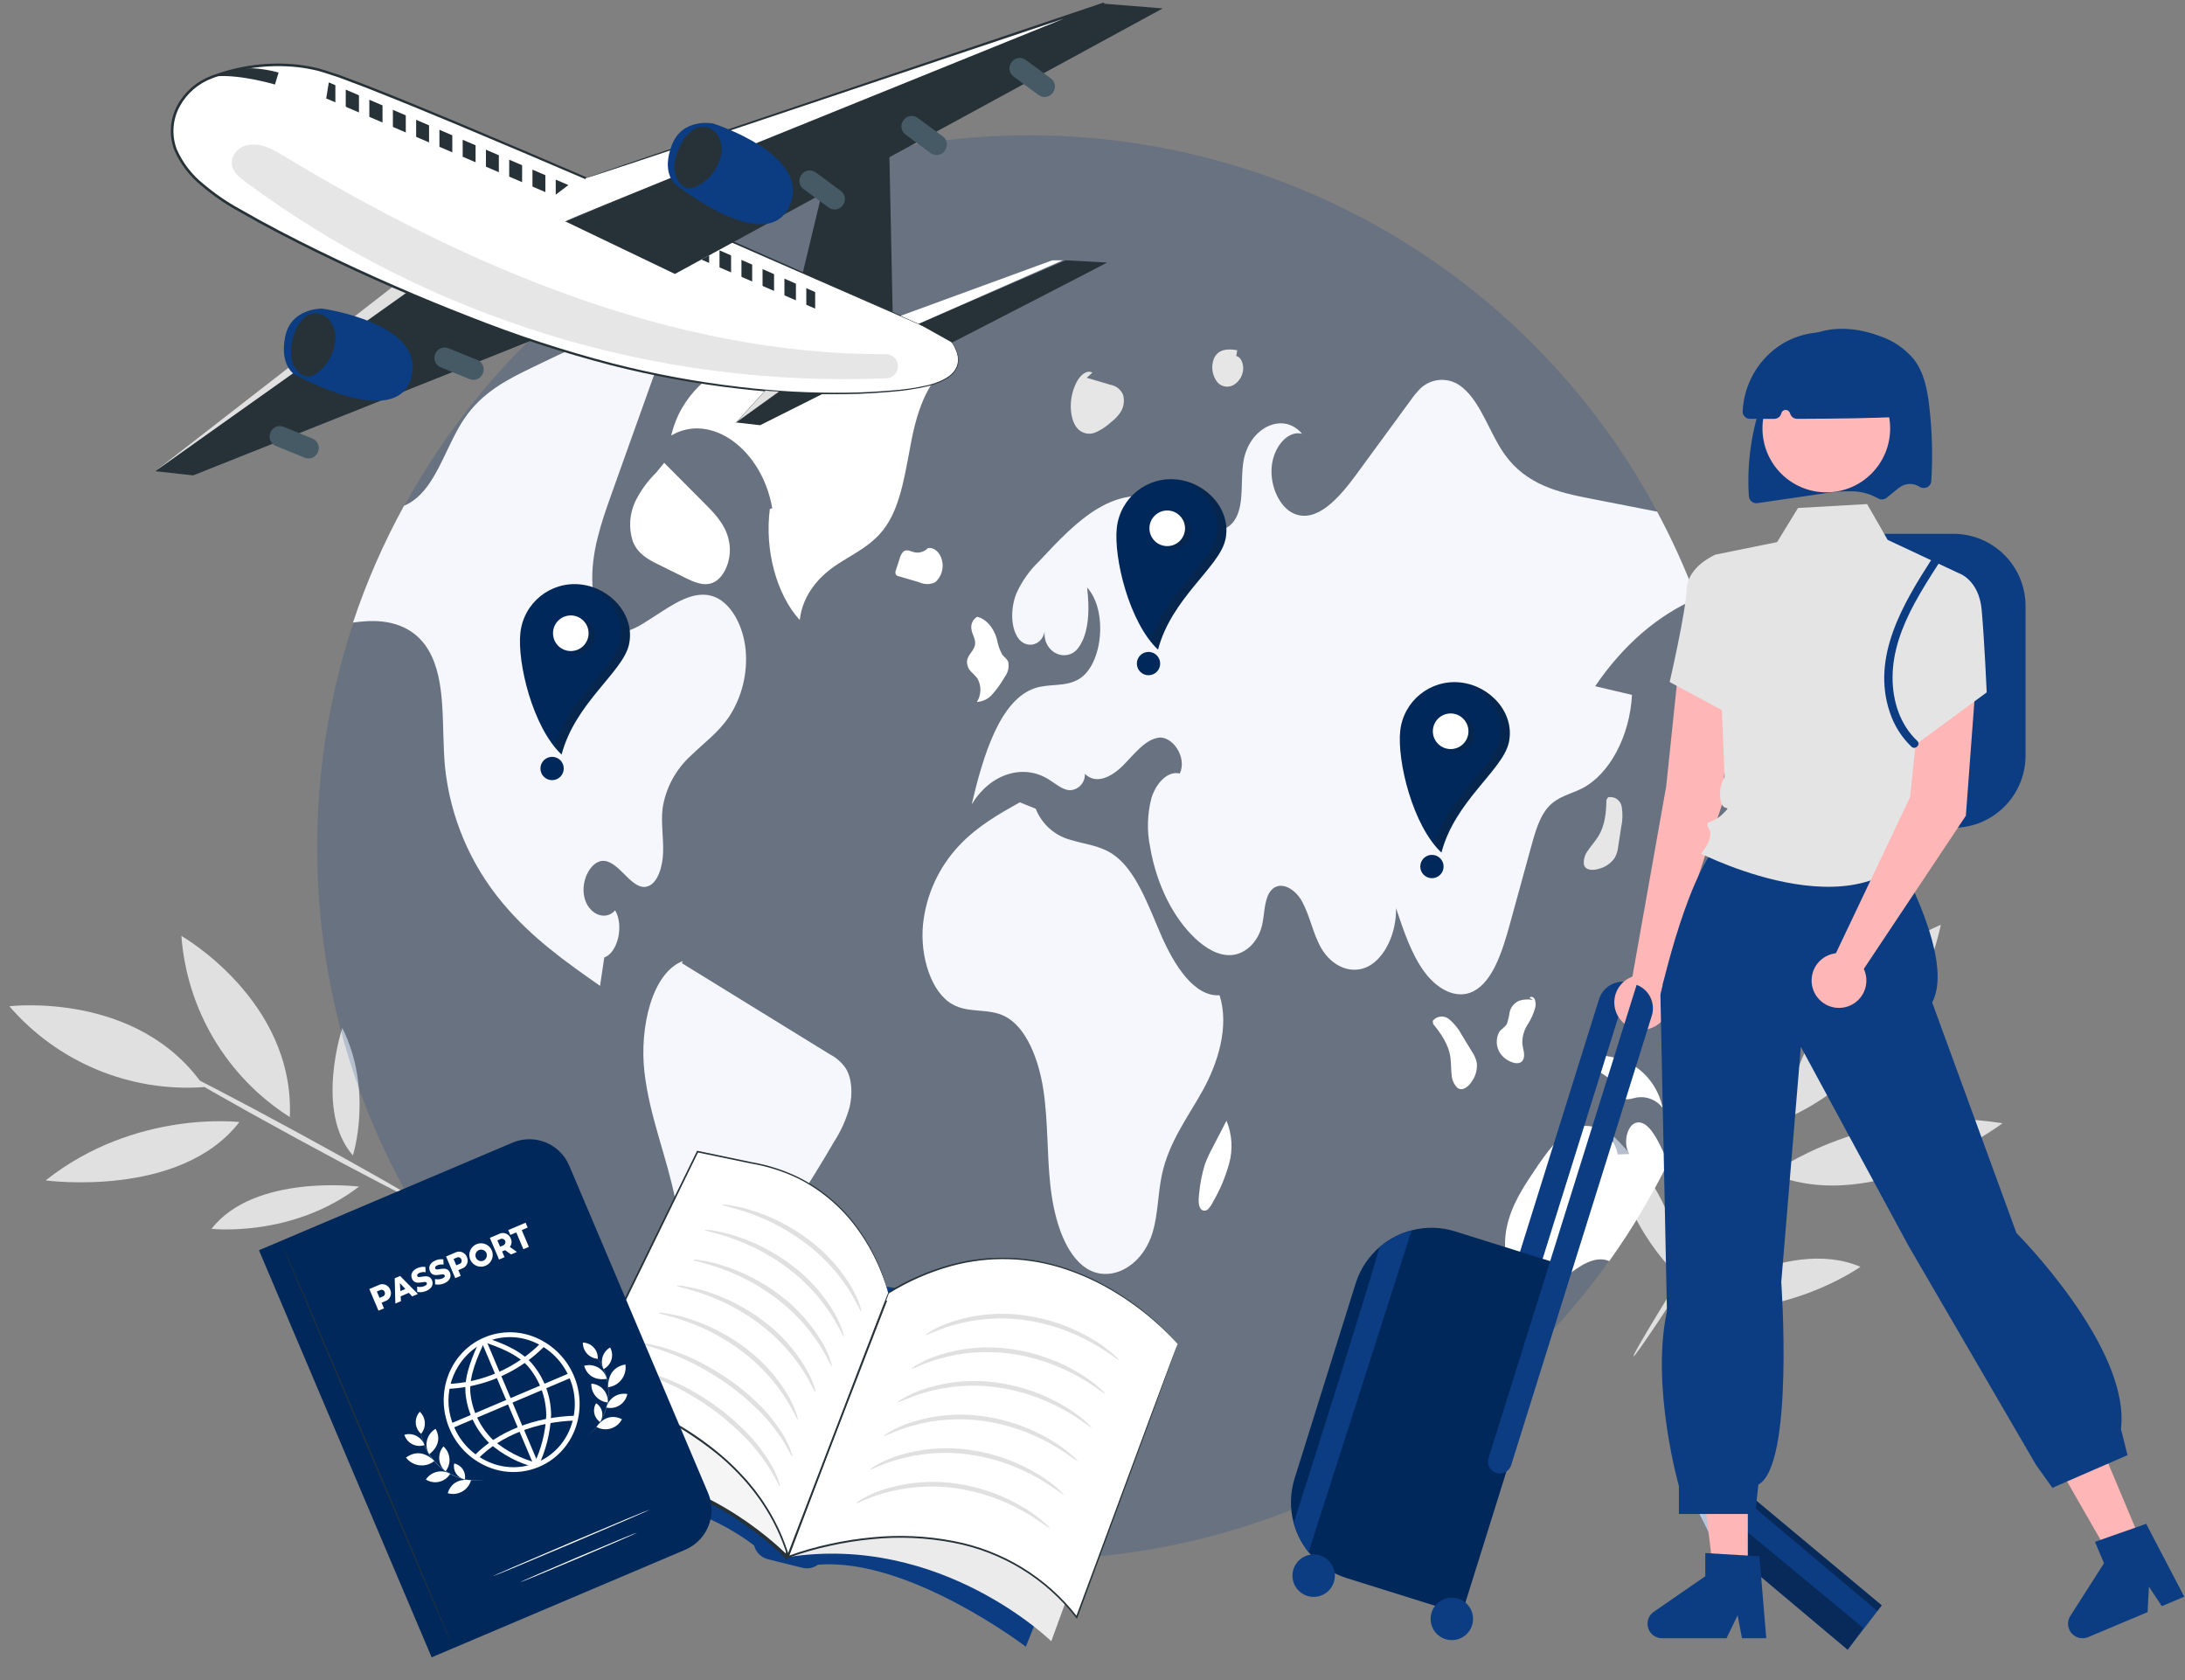 <svg width="545" height="419" viewBox="0 0 545 419" fill="none" xmlns="http://www.w3.org/2000/svg">
<rect x="0" y="0" width="545" height="419" fill="#808080" stroke="none"/>
<path d="M499.482 280.153C466.552 274.738 441.86 292.68 441.86 292.68C467.793 303.845 499.482 280.153 499.482 280.153Z" fill="#E0E0E0"/>
<path d="M402.306 283.256C403.239 303.717 417.629 317.238 417.629 317.238C421.188 300.548 402.306 283.256 402.306 283.256Z" fill="#E0E0E0"/>
<path d="M420.463 326.04C444.795 329.658 464.052 315.944 464.052 315.944C445.203 307.937 420.463 326.04 420.463 326.04Z" fill="#E0E0E0"/>
<path d="M450.033 271.173C449.648 270.93 439.8 285.753 428.039 304.282C416.278 322.809 407.049 338.034 407.435 338.28C407.82 338.524 417.668 323.704 429.431 305.17C441.194 286.635 450.415 271.422 450.033 271.173Z" fill="#E0E0E0"/>
<path d="M484.112 230.628C484.112 230.628 448.835 244.932 445.822 278.808C445.822 278.808 476.086 267.019 484.112 230.628Z" fill="#E0E0E0"/>
<path d="M430.311 237.031C430.311 237.031 410.516 269.546 428.286 298.543C428.286 298.543 445.561 271.035 430.311 237.031Z" fill="#E0E0E0"/>
<path d="M11.385 294.396C33.776 276.677 59.698 279.85 59.698 279.85C44.93 298.973 11.385 294.396 11.385 294.396Z" fill="#E0E0E0"/>
<path d="M85.381 256.385C93.176 272.08 88.021 288.172 88.021 288.172C78.431 277.162 85.381 256.385 85.381 256.385Z" fill="#E0E0E0"/>
<path d="M89.558 295.937C72.853 308.743 52.751 306.471 52.751 306.471C63.531 292.658 89.558 295.937 89.558 295.937Z" fill="#E0E0E0"/>
<path d="M44.661 267.153C44.852 266.808 58.37 273.815 74.86 282.796C91.349 291.778 104.571 299.339 104.386 299.685C104.199 300.028 90.679 293.023 74.184 284.039C57.687 275.053 44.473 267.498 44.661 267.153Z" fill="#E0E0E0"/>
<path d="M2.33 250.961C2.33 250.961 34.663 247.024 50.981 271.117C32.49 272.466 14.45 264.992 2.33 250.961Z" fill="#E0E0E0"/>
<path d="M45.244 233.421C45.244 233.421 73.555 249.529 72.29 278.606C56.64 268.664 46.611 251.909 45.244 233.421Z" fill="#E0E0E0"/>
<path d="M434.346 211.43C434.311 309.524 354.759 389.016 256.664 388.981C158.569 388.944 79.077 309.393 79.113 211.299C79.15 113.206 158.7 33.713 256.795 33.748C322.292 33.772 382.459 69.839 413.349 127.593C417.11 134.591 420.391 141.836 423.172 149.28C423.557 150.316 423.93 151.353 424.292 152.398V152.408C425.923 157.009 427.359 161.693 428.597 166.464C432.424 181.146 434.357 196.257 434.344 211.427L434.346 211.43Z" fill="#0C3C82" fill-opacity="0.2"/>
<path d="M237.226 91.548C221.044 82.797 201.726 82.007 184.884 89.407C177.566 92.591 169.862 98.303 167.422 108.616C177.294 102.789 190.077 111.994 192.618 126.763L192.026 126.928C190.684 137.155 193.679 148.293 199.478 154.637C200.24 148.048 204.573 143.564 208.833 140.762C213.095 137.962 217.814 135.926 221.058 131.113C224.914 125.405 225.893 117.062 227.42 109.453C228.942 101.844 231.866 93.668 237.226 91.548Z" fill="white"/>
<path d="M181.96 178.598C179.226 182.704 175.574 185.281 172.296 188.488C168.513 191.93 166.03 196.57 165.267 201.626C164.853 205.2 165.495 208.831 165.405 212.446C165.316 216.059 164.112 220.125 161.655 221.024C157.777 222.425 154.816 215.218 150.825 214.716C147.657 214.32 144.803 219.305 145.721 223.628C146.64 227.952 150.953 229.865 153.431 227.044C155.676 230.804 154.092 237.627 150.726 238.782C150.371 241.153 150.016 243.511 149.67 245.879C141.16 239.927 132.563 233.875 125.327 225.161C117.281 215.548 112.289 203.752 110.994 191.282C110.056 181.263 111.449 169.802 106.848 162.095C103.166 155.925 96.848 154.563 91.164 154.947C90.127 155.016 89.08 155.135 88.045 155.263C91.398 145.192 95.656 135.445 100.768 126.144C101.925 125.646 103 124.977 103.956 124.159C109.247 119.668 111.596 110.576 115.891 104.288C116.167 103.882 116.453 103.489 116.75 103.103C121.142 97.365 127.025 94.417 132.715 91.673C145.3 85.562 158.25 79.374 171.538 80.223L167.757 80.589C163.343 92.949 158.926 105.308 154.506 117.663C153.834 119.558 153.156 121.457 152.473 123.359C149.966 130.387 147.378 137.87 147.764 145.737C147.992 150.396 149.611 155.37 152.69 156.97C155.558 158.451 158.702 156.635 161.475 154.839C162.649 154.091 163.814 153.341 164.988 152.579C169.203 149.865 173.873 147.081 178.324 148.897C182.401 150.556 185.411 156.093 185.985 162.066C186.511 167.868 185.096 173.684 181.96 178.598Z" fill="#F5F7FD"/>
<path d="M207.029 262.975L170.098 240.23L170.306 239.693C162.653 242.608 159.475 256.215 160.738 267.34C162.003 278.465 166.293 288.41 168.459 299.253C171.381 314.088 170.279 329.436 165.266 343.702C181.453 325.539 195.78 305.798 208.027 284.777C209.738 282.128 211.041 279.237 211.894 276.201C212.677 272.971 212.556 269.091 210.989 266.497C209.983 265.01 208.623 263.802 207.029 262.975Z" fill="#F5F7FD"/>
<path d="M158.444 125.078C156.999 128.183 156.776 131.716 157.821 134.975C159.031 138.082 161.595 139.485 163.952 140.654L170.753 144.021C173.016 145.143 175.455 146.276 177.761 145.353C180.545 144.24 182.474 139.878 181.973 135.829C181.442 131.52 178.731 128.556 176.213 126.032L165.668 115.43L163.687 117.855C161.545 119.945 159.774 122.384 158.448 125.067L158.444 125.078Z" fill="white"/>
<path d="M397.883 171.143L407.062 173.306C406.531 183.641 401.406 193.206 394.535 196.67C391.668 198.112 388.484 198.645 386.116 201.339C383.974 203.786 382.886 207.596 381.89 211.239L376.65 230.312C374.779 237.162 372.367 244.773 367.491 247.241C363.305 249.361 358.519 246.768 355.301 242.414C352.082 238.062 350.117 232.208 348.213 226.502C348.331 232.722 345.439 238.823 341.344 240.984C337.247 243.145 332.238 241.191 329.494 236.369C327.519 232.904 326.7 228.334 324.765 224.82C322.831 221.307 318.778 219.293 316.659 222.589C315.266 224.781 315.445 228.138 314.752 230.92C313.677 235.243 310.42 237.959 307.191 238.196C303.963 238.433 300.831 236.575 298.139 234.06C292.582 228.848 288.487 220.576 286.896 211.387C286.04 207.285 286.148 203.042 287.213 198.989C288.426 195.15 291.359 192.188 294.269 192.919C296.184 188.87 292.399 183.502 288.998 183.975C285.597 184.449 282.908 188.111 280.105 190.924C277.303 193.738 273.402 195.782 270.589 192.988C270.716 195.119 269.092 196.951 266.959 197.078C266.862 197.083 266.766 197.085 266.67 197.083C264.853 196.876 263.234 195.415 261.566 194.378C255.12 190.362 246.937 193.028 242.357 200.629C245.227 188.446 249.416 174.469 258.209 171.607C261.803 170.433 265.722 171.401 269.117 169.363C275.129 165.759 276.342 152.15 271.15 146.536C271.812 151.848 271.682 158.045 268.88 161.678C266.077 165.311 260.194 162.942 260.549 157.572C259.741 161.273 255.712 161.836 253.858 158.995C252.001 156.151 252.151 151.502 253.472 148.107C254.836 145.032 256.792 142.254 259.227 139.934C263.916 134.91 268.675 129.831 274.102 126.665C279.53 123.501 285.819 122.442 291.269 125.581C294.137 127.239 296.668 130.002 299.6 131.463C302.531 132.925 306.252 132.748 308.197 129.312C310.379 125.482 309.352 119.796 310.162 115.008C311.613 106.549 320.071 102.591 324.755 108.177C321.251 107.279 317.627 111.42 317.194 116.449C316.762 121.478 319.286 126.553 322.683 128.068C328.387 130.595 333.975 124.238 338.287 118.355C342.789 112.195 347.297 106.039 351.812 99.887C352.533 98.839 353.342 97.856 354.23 96.946C357.163 94.086 361.815 93.99 364.863 96.728C369.42 100.449 371.564 108.079 375.306 113.332C380.735 120.961 388.858 122.817 396.42 124.297C402.054 125.393 407.693 126.496 413.339 127.605C417.101 134.602 420.381 141.847 423.162 149.29C413.616 153.336 404.801 160.926 397.883 171.143Z" fill="#F5F7FD"/>
<path d="M416.104 289.914C411.874 298.501 406.956 306.731 401.394 314.523C397.843 313.001 394.021 315.717 390.695 318.264C387.219 320.929 383.045 323.524 379.481 321.096C375.838 318.608 374.663 311.649 375.818 306.128C376.973 300.607 379.855 296.238 382.649 292.074C385.611 287.652 388.781 283.059 392.893 281.345C397.01 279.632 402.321 282.056 403.526 287.919L406.449 287.822C404.809 285.577 405.668 280.914 407.872 280.09C410.409 279.13 412.61 282.616 414.109 285.701C414.781 287.09 415.463 288.487 416.104 289.914Z" fill="white"/>
<path d="M304.198 248.218C297.918 248.614 292.944 240.881 289.638 233.276C286.332 225.67 283.316 216.973 277.65 213.102C274.407 210.889 270.72 210.586 267.209 209.515C263.167 208.494 259.866 205.586 258.342 201.708L254.357 200.1C249.097 203.058 243.766 206.07 239.232 210.885C234.146 216.286 230.98 223.212 230.219 230.592C229.457 238.567 232.269 247.46 237.519 250.455C241.667 252.826 246.499 251.328 250.701 253.496C255.953 256.204 259.069 264.069 260.25 271.833C261.43 279.597 261.13 287.673 261.974 295.519C262.819 303.366 265.145 311.546 269.958 315.568C275.983 320.604 284.826 316.42 287.529 307.254C288.855 302.756 288.81 297.683 289.803 293.014C291.549 284.793 296.262 278.695 300.002 271.953C303.739 265.207 306.684 256.045 304.198 248.218Z" fill="#F5F7FD"/>
<path d="M242.137 167.442C242.723 167.98 243.27 168.56 243.773 169.177C244.834 171.007 244.796 173.274 243.671 175.067C245.201 174.98 246.624 174.257 247.596 173.071C248.741 171.765 249.75 170.344 250.605 168.829C251.418 167.781 251.74 166.435 251.491 165.133C251.194 164.286 250.494 163.926 250.001 163.288C249.32 162.044 248.855 160.691 248.629 159.29C247.755 156.296 245.67 154.097 243.404 153.783L243.718 153.842C242.619 154.495 242.057 155.772 242.319 157.023C242.509 158.256 243.301 159.277 243.222 160.535C243.108 162.341 241.303 163.189 241.192 164.996C241.174 165.906 241.513 166.784 242.137 167.442Z" fill="white"/>
<path d="M231.379 136.742H231.407C231.601 136.566 231.78 136.374 231.944 136.17L231.379 136.742Z" fill="#E6E6E6"/>
<path d="M233.262 145.221C234.801 143.872 235.459 141.777 234.967 139.792C234.511 137.738 232.896 136.358 231.406 136.736C230.528 137.628 229.253 138.006 228.032 137.734C227.112 137.497 226.099 136.886 225.302 137.58C224.845 138.099 224.526 138.723 224.371 139.397L223.485 142.119C223.344 142.443 223.309 142.804 223.379 143.152C223.496 143.433 223.749 143.635 224.05 143.683L229.37 145.252C230.607 145.82 232.034 145.808 233.262 145.221Z" fill="white"/>
<path d="M367.154 262.291L364.698 258.265C363.892 256.71 362.79 255.328 361.453 254.196C360.24 253.176 358.43 253.335 357.41 254.548C357.395 254.566 357.381 254.586 357.365 254.604L357.464 255.372C359.336 257.716 361.308 260.322 361.783 263.802C361.97 265.172 361.907 266.592 362.069 267.97C362.104 269.26 362.651 270.484 363.589 271.37C364.879 272.231 366.394 270.962 367.313 269.41C368.135 268.136 368.505 266.622 368.36 265.112C368.156 264.102 367.745 263.141 367.154 262.291Z" fill="white"/>
<path d="M403.645 211.026L404.356 206.362C404.74 204.655 404.791 202.887 404.5 201.161C404.226 199.6 402.74 198.556 401.182 198.828C401.157 198.832 401.133 198.837 401.107 198.841L400.689 199.492C400.61 202.485 400.44 205.755 398.569 208.721C397.829 209.892 396.866 210.936 396.104 212.09C395.299 213.1 394.929 214.387 395.077 215.671C395.508 217.168 397.489 217.168 399.19 216.569C400.643 216.123 401.896 215.199 402.76 213.951C403.25 213.046 403.553 212.05 403.645 211.026Z" fill="#E6E6E6"/>
<path d="M380.018 264.04C380.417 262.887 379.841 261.566 379.717 260.297C379.658 258.653 380.093 257.029 380.964 255.634C381.833 254.318 382.491 252.874 382.917 251.356C383.095 250.665 383.061 249.934 382.823 249.262C382.552 248.652 381.893 248.374 381.517 248.858L382.323 249.377C381.234 249.184 380.115 249.237 379.049 249.534C377.816 250.008 376.891 251.051 376.567 252.333C376.433 253.317 376.215 254.289 375.916 255.237C375.434 256.224 374.502 256.554 373.921 257.422C373.11 258.985 373.141 260.853 374.003 262.389C374.738 263.624 375.908 264.544 377.283 264.968C378.269 265.316 379.567 265.334 380.018 264.04Z" fill="white"/>
<path d="M402.92 270.949C403.278 271.876 403.755 272.752 404.34 273.554C405.436 274.658 406.928 273.981 408.257 273.712C410.714 273.324 413.191 274.316 414.697 276.297C413.653 271.075 410.135 266.688 405.268 264.528C402.149 263.448 398.866 262.935 395.569 263.011L395.006 263.158C396.44 267.333 400.945 267.242 402.92 270.949Z" fill="white"/>
<path d="M305.916 279.497L305.924 279.517L306.088 279.201L305.916 279.497Z" fill="#E6E6E6"/>
<path d="M302.444 286.22C301.686 287.598 301.035 289.026 300.494 290.502C299.778 292.892 299.306 295.345 299.08 297.829C298.904 299.242 298.85 301.042 299.735 301.732C300.26 302.08 300.963 301.986 301.376 301.509C301.866 300.989 302.269 300.39 302.565 299.739C304.305 296.744 305.654 293.542 306.582 290.205C307.552 286.666 307.321 282.905 305.923 279.512L302.444 286.22Z" fill="white"/>
<path d="M268.923 107.044C270.051 108.145 271.726 108.473 273.187 107.875C274.666 107.228 276.023 106.331 277.198 105.225C278.171 104.505 278.995 103.604 279.629 102.572C280.334 101.326 280.512 99.852 280.128 98.473C279.576 97.143 278.374 96.195 276.954 95.963L271.049 94.216L272.474 92.933C271.008 92.147 269.388 93.606 268.474 95.412C267.885 96.593 267.476 97.853 267.258 99.153C266.765 101.986 267.245 105.363 268.923 107.044Z" fill="#E6E6E6"/>
<path d="M303.679 95.374C304.83 96.644 306.77 96.802 308.112 95.734C309.238 94.889 309.951 93.604 310.073 92.203C310.214 90.654 309.451 88.934 308.352 88.801L308.603 87.351C306.495 86.976 303.905 86.895 302.775 89.453C302 91.448 302.345 93.703 303.679 95.374Z" fill="#E6E6E6"/>
<path d="M293.622 119.595C286.151 118.754 279.412 124.126 278.57 131.597C277.726 139.068 281.663 155.295 288.839 162.006C292.217 149.138 304.057 141.507 305.624 134.648C307.297 127.317 301.092 120.437 293.622 119.595Z" fill="#00285A"/>
<path d="M291.141 136.201C293.594 136.201 295.582 134.213 295.582 131.761C295.582 129.308 293.594 127.32 291.141 127.32C288.689 127.32 286.701 129.308 286.701 131.761C286.701 134.213 288.689 136.201 291.141 136.201Z" fill="white"/>
<path d="M286.472 168.405C288.078 168.405 289.38 167.103 289.38 165.497C289.38 163.892 288.078 162.59 286.472 162.59C284.866 162.59 283.564 163.892 283.564 165.497C283.564 167.103 284.866 168.405 286.472 168.405Z" fill="#00285A"/>
<path opacity="0.2" d="M294.813 128.58C296.936 129.806 297.664 132.521 296.44 134.645C295.216 136.768 292.5 137.496 290.375 136.272C290.33 136.245 290.285 136.218 290.24 136.19C292.634 136.718 295.003 135.206 295.531 132.812C295.943 130.95 295.117 129.033 293.483 128.051C293.952 128.155 294.402 128.334 294.813 128.58Z" fill="#231F20"/>
<path opacity="0.2" d="M305.64 134.661C304.073 141.521 292.235 149.152 288.855 162.019C288.182 161.381 287.558 160.695 286.984 159.966C290.781 147.868 301.883 140.523 303.399 133.898C304.752 127.966 300.946 122.328 295.486 119.947C302.093 121.605 307.175 127.944 305.64 134.661Z" fill="#231F20"/>
<path d="M364.317 170.214C356.845 169.373 350.106 174.745 349.263 182.216C348.419 189.687 352.355 205.914 359.531 212.624C362.909 199.757 374.749 192.126 376.317 185.266C377.989 177.938 371.785 171.056 364.317 170.214Z" fill="#00285A"/>
<path d="M361.835 186.822C364.287 186.822 366.275 184.834 366.275 182.382C366.275 179.929 364.287 177.941 361.835 177.941C359.382 177.941 357.395 179.929 357.395 182.382C357.395 184.834 359.382 186.822 361.835 186.822Z" fill="white"/>
<path d="M357.165 219.024C358.771 219.024 360.073 217.722 360.073 216.117C360.073 214.511 358.771 213.209 357.165 213.209C355.56 213.209 354.258 214.511 354.258 216.117C354.258 217.722 355.56 219.024 357.165 219.024Z" fill="#00285A"/>
<path opacity="0.2" d="M365.506 179.201C367.632 180.427 368.357 183.14 367.135 185.264C365.909 187.387 363.195 188.117 361.07 186.891C361.024 186.864 360.977 186.838 360.934 186.809C363.327 187.338 365.696 185.826 366.225 183.431C366.636 181.569 365.811 179.652 364.175 178.67C364.648 178.774 365.095 178.953 365.506 179.201Z" fill="#231F20"/>
<path opacity="0.2" d="M376.335 185.28C374.77 192.141 362.93 199.772 359.55 212.639C358.877 212 358.252 211.314 357.68 210.585C361.476 198.485 372.578 191.142 374.092 184.517C375.446 178.585 371.641 172.949 366.183 170.566C372.787 172.226 377.871 178.565 376.335 185.28Z" fill="#231F20"/>
<path d="M144.858 145.765C137.386 144.921 130.648 150.295 129.804 157.766C128.96 165.237 132.898 181.464 140.074 188.175C143.452 175.307 155.29 167.676 156.86 160.817C158.532 153.487 152.328 146.606 144.858 145.765Z" fill="#00285A"/>
<path d="M142.376 162.373C144.828 162.373 146.816 160.385 146.816 157.932C146.816 155.48 144.828 153.492 142.376 153.492C139.923 153.492 137.936 155.48 137.936 157.932C137.936 160.385 139.923 162.373 142.376 162.373Z" fill="white"/>
<path d="M137.708 194.575C139.314 194.575 140.616 193.273 140.616 191.667C140.616 190.062 139.314 188.76 137.708 188.76C136.103 188.76 134.801 190.062 134.801 191.667C134.801 193.273 136.103 194.575 137.708 194.575Z" fill="#00285A"/>
<path opacity="0.2" d="M146.049 154.752C148.174 155.976 148.902 158.69 147.676 160.815C146.452 162.938 143.736 163.666 141.612 162.442C141.567 162.415 141.522 162.388 141.477 162.36C143.87 162.888 146.239 161.375 146.768 158.982C147.179 157.12 146.355 155.203 144.719 154.221C145.188 154.325 145.638 154.504 146.049 154.752Z" fill="#231F20"/>
<path opacity="0.2" d="M156.876 160.829C155.311 167.689 143.471 175.32 140.091 188.187C139.418 187.549 138.793 186.863 138.221 186.134C142.017 174.036 153.12 166.691 154.633 160.066C155.987 154.134 152.182 148.496 146.721 146.115C153.329 147.773 158.41 154.112 156.876 160.829Z" fill="#231F20"/>
<path d="M257.886 405.644L255.874 410.688C255.874 410.688 226.597 388.351 204.014 390.247C202.868 391.091 201.395 391.36 200.023 390.978L191.613 388.895C189.893 388.496 188.538 387.172 188.102 385.46C188.102 385.46 171.055 371.377 147.951 373.565L139.344 373.927L175.766 313.59L275.176 329.615L257.886 405.644Z" fill="#0C3C82"/>
<path d="M265.566 400.155L262.215 409.33C262.215 409.33 234.789 382.406 196.508 388.335L219.45 346.594C219.45 346.594 266.162 389.921 265.566 400.155Z" fill="#EBEBEB"/>
<path d="M293.745 335.173C293.745 335.173 262.671 297.314 221.535 322.441L196.51 388.333C196.51 388.333 242.304 369.962 268.563 403.353L293.745 335.173Z" fill="white"/>
<path d="M293.745 335.168C293.745 335.168 293.606 335.59 293.312 336.416L291.996 340.053C290.827 343.255 289.12 347.933 286.945 353.884C282.554 365.834 276.284 382.9 268.746 403.419L268.622 403.747L268.402 403.473C260.799 393.698 249.883 387.039 237.712 384.753C231.076 383.486 224.294 383.188 217.572 383.864C214.09 384.192 210.634 384.733 207.218 385.487C203.734 386.226 200.306 387.207 196.953 388.411L196.588 388.55L196.104 388.735L196.287 388.255C205.391 364.305 213.964 341.765 221.34 322.37L221.366 322.306L221.423 322.27C226.323 319.233 231.631 316.917 237.19 315.395C246.695 312.817 256.758 313.154 266.068 316.363C269.75 317.621 273.304 319.233 276.67 321.18C281.399 323.914 285.794 327.196 289.757 330.954C291.129 332.256 292.127 333.315 292.777 334.042C293.105 334.406 293.347 334.688 293.506 334.878C293.664 335.071 293.736 335.175 293.736 335.175C293.736 335.175 293.647 335.085 293.478 334.9C293.311 334.716 293.054 334.44 292.732 334.086C292.063 333.375 291.055 332.332 289.669 331.049C285.684 327.336 281.282 324.094 276.553 321.389C273.187 319.467 269.647 317.876 265.975 316.639C256.714 313.482 246.721 313.175 237.285 315.757C231.766 317.279 226.495 319.592 221.635 322.618L221.721 322.516C214.36 341.916 205.805 364.463 196.719 388.419L196.416 388.124L196.791 387.981C200.165 386.766 203.618 385.781 207.121 385.036C210.554 384.284 214.029 383.741 217.53 383.414C224.294 382.737 231.119 383.041 237.798 384.324C250.066 386.639 261.064 393.364 268.713 403.232L268.374 403.285C275.971 382.83 282.286 365.81 286.708 353.892C288.931 347.941 290.674 343.266 291.871 340.067C292.471 338.478 292.93 337.26 293.243 336.424C293.556 335.59 293.745 335.168 293.745 335.168Z" fill="#263238"/>
<path d="M196.12 388.214C196.12 388.214 168.507 359.365 137.84 370.252L164.952 311.492L220.671 324.713L196.12 388.214Z" fill="#F5F5F5"/>
<path d="M196.284 389.025L195.802 388.526C195.527 388.24 168.032 360.009 137.989 370.679L137 371.03L164.708 310.975L165.06 311.058L221.268 324.405L221.089 324.878L196.284 389.025ZM152.004 367.383C174.349 367.383 192.762 384.313 195.955 387.425L220.078 325.026L165.206 312.003L138.676 369.502C142.977 368.092 147.475 367.376 152.001 367.383H152.004Z" fill="#263238"/>
<path d="M221.536 322.442C221.536 322.442 215.943 296.706 190.454 290.659L173.99 287.229L145.344 345.832C145.344 345.832 186.506 354.761 196.565 387.932L221.536 322.442Z" fill="white"/>
<path d="M221.534 322.441C221.534 322.441 221.504 322.544 221.434 322.749L221.106 323.653C220.804 324.463 220.366 325.642 219.796 327.175L214.764 340.521L196.746 388.001L196.538 388.554L196.365 387.988C194.926 383.341 192.816 378.929 190.103 374.891C189.432 373.828 188.628 372.842 187.88 371.804C187.052 370.827 186.278 369.792 185.385 368.851C183.619 366.891 181.728 365.049 179.721 363.336C171.064 356.178 161.088 350.787 150.359 347.466C148.672 346.933 146.972 346.44 145.292 346.05L145.008 345.982L145.133 345.724L173.81 287.137L173.878 287L174.024 287.03L187.445 289.843C191.524 290.543 195.481 291.815 199.206 293.624C205.22 296.671 210.383 301.156 214.244 306.682C216.737 310.196 218.749 314.026 220.234 318.072C220.744 319.466 221.073 320.559 221.272 321.299C221.472 322.04 221.535 322.432 221.535 322.432C221.535 322.432 221.506 322.34 221.454 322.151C221.401 321.961 221.316 321.675 221.213 321.316C220.994 320.582 220.649 319.499 220.12 318.11C218.595 314.099 216.56 310.301 214.059 306.812C210.194 301.348 205.042 296.917 199.061 293.91C195.357 292.128 191.42 290.877 187.366 290.192L173.944 287.411L174.161 287.307L145.545 345.923L145.387 345.598C147.096 345.995 148.796 346.488 150.502 347.026C155.975 348.774 161.275 351.015 166.341 353.729C171.219 356.316 175.802 359.424 180.01 362.995C182.031 364.723 183.933 366.58 185.708 368.558C186.615 369.503 187.391 370.553 188.224 371.534C188.972 372.58 189.783 373.577 190.462 374.653C193.195 378.727 195.314 383.18 196.756 387.868L196.375 387.854C203.866 368.31 210.135 351.958 214.533 340.48C216.741 334.755 218.483 330.251 219.672 327.155C220.272 325.626 220.729 324.447 221.045 323.642C221.2 323.253 221.32 322.954 221.406 322.737C221.49 322.523 221.534 322.441 221.534 322.441Z" fill="#263238"/>
<path d="M180.125 300.471C180.103 300.679 182.72 301.115 186.729 302.493C191.889 304.286 196.736 306.882 201.088 310.182C205.253 313.35 208.84 317.214 211.69 321.603C213.77 324.89 214.602 327.092 214.834 327.048C214.923 327.032 214.786 326.473 214.449 325.465C213.949 324.015 213.308 322.618 212.538 321.291C209.836 316.641 206.233 312.579 201.936 309.345C197.449 305.925 192.384 303.34 186.98 301.718C185.35 301.217 183.679 300.843 181.99 300.601C181.38 300.456 180.749 300.411 180.125 300.471Z" fill="#E0E0E0"/>
<path d="M175.77 306.748C175.747 306.954 178.364 307.391 182.374 308.767C187.532 310.563 192.378 313.159 196.731 316.458C200.897 319.628 204.483 323.492 207.333 327.879C209.416 331.165 210.246 333.368 210.48 333.325C210.569 333.309 210.431 332.75 210.093 331.738C209.594 330.29 208.954 328.893 208.182 327.567C205.481 322.919 201.876 318.855 197.582 315.619C193.094 312.2 188.027 309.618 182.623 307.992C180.993 307.493 179.324 307.12 177.635 306.879C177.025 306.733 176.394 306.689 175.77 306.748Z" fill="#E0E0E0"/>
<path d="M172.777 314.178C172.755 314.386 175.372 314.821 179.381 316.2C184.542 317.993 189.389 320.588 193.74 323.89C197.906 327.058 201.492 330.921 204.342 335.31C206.424 338.6 207.254 340.799 207.489 340.756C207.578 340.739 207.438 340.18 207.105 339.172C206.603 337.722 205.964 336.325 205.193 334.999C202.491 330.349 198.888 326.286 194.591 323.052C190.103 319.632 185.037 317.048 179.634 315.425C178.005 314.925 176.334 314.552 174.644 314.311C174.034 314.163 173.403 314.118 172.777 314.178Z" fill="#E0E0E0"/>
<path d="M168.715 320.654C168.694 320.86 171.31 321.296 175.319 322.673C180.479 324.467 185.326 327.062 189.679 330.361C193.846 333.531 197.43 337.396 200.281 341.784C202.365 345.071 203.194 347.273 203.428 347.232C203.517 347.215 203.376 346.653 203.041 345.646C202.542 344.196 201.9 342.799 201.132 341.473C198.43 336.82 194.824 332.76 190.531 329.526C186.042 326.104 180.975 323.521 175.573 321.898C173.94 321.398 172.272 321.025 170.583 320.782C169.972 320.637 169.343 320.592 168.715 320.654Z" fill="#E0E0E0"/>
<path d="M164.276 327.432C164.253 327.639 166.87 328.074 170.88 329.453C176.038 331.248 180.885 333.841 185.237 337.143C189.402 340.313 192.99 344.177 195.839 348.566C197.921 351.853 198.751 354.053 198.986 354.011C199.075 353.994 198.937 353.435 198.601 352.425C198.103 350.977 197.46 349.578 196.691 348.251C193.988 343.602 190.383 339.54 186.089 336.305C181.6 332.885 176.535 330.301 171.132 328.678C169.502 328.177 167.831 327.804 166.142 327.563C165.531 327.416 164.898 327.373 164.276 327.432Z" fill="#E0E0E0"/>
<path d="M158.932 334.888C158.909 335.098 161.753 335.563 166.094 337.128C168.626 338.045 171.096 339.121 173.489 340.351C176.373 341.874 179.154 343.582 181.819 345.466C184.404 347.349 186.848 349.417 189.136 351.651C190.93 353.448 192.571 355.386 194.048 357.45C196.517 360.942 197.389 363.348 197.633 363.297C197.723 363.28 197.554 362.674 197.168 361.577C196.94 360.901 196.65 360.244 196.303 359.616C195.892 358.741 195.414 357.9 194.873 357.097C193.472 354.915 191.86 352.876 190.061 351.009C187.761 348.672 185.274 346.527 182.623 344.599C179.893 342.665 177.022 340.937 174.033 339.432C171.557 338.215 168.988 337.184 166.356 336.357C165.348 336.023 164.327 335.742 163.29 335.516C162.518 335.312 161.735 335.158 160.946 335.056C160.288 334.901 159.608 334.843 158.932 334.888Z" fill="#E0E0E0"/>
<path d="M156.354 341.423C156.33 341.638 159.195 342.094 163.521 343.73C166.044 344.692 168.497 345.823 170.866 347.116C173.713 348.718 176.449 350.503 179.058 352.466C181.583 354.43 183.97 356.567 186.201 358.859C187.949 360.704 189.554 362.681 190.999 364.77C193.418 368.301 194.304 370.715 194.546 370.667C194.636 370.651 194.469 370.044 194.081 368.941C193.855 368.263 193.57 367.603 193.231 366.97C192.825 366.093 192.359 365.24 191.832 364.429C190.465 362.227 188.899 360.156 187.151 358.242C184.915 355.85 182.489 353.64 179.901 351.634C177.224 349.615 174.395 347.806 171.444 346.219C168.987 344.935 166.431 343.851 163.801 342.976C162.796 342.621 161.772 342.328 160.73 342.094C159.959 341.878 159.172 341.716 158.377 341.609C157.717 341.447 157.035 341.384 156.354 341.423Z" fill="#E0E0E0"/>
<path d="M213.568 374.885C213.712 375.064 216.028 373.713 220.296 372.452C226.048 370.79 232.081 370.332 238.019 371.107C244.141 371.942 250.045 373.944 255.412 377.008C259.514 379.356 261.681 381.287 261.839 381.147C261.896 381.099 261.423 380.566 260.441 379.693C259.02 378.457 257.501 377.337 255.904 376.343C250.482 372.968 244.405 370.787 238.074 369.946C231.957 369.118 225.729 369.708 219.874 371.667C218.214 372.231 216.612 372.947 215.087 373.807C214.033 374.412 213.515 374.816 213.568 374.885Z" fill="#E0E0E0"/>
<path d="M217.027 366.493C217.169 366.675 219.49 365.322 223.755 364.06C229.506 362.399 235.541 361.941 241.477 362.717C247.601 363.55 253.505 365.553 258.871 368.617C262.974 370.965 265.139 372.898 265.298 372.756C265.356 372.709 264.879 372.177 263.9 371.304C262.48 370.065 260.961 368.947 259.362 367.952C253.94 364.577 247.86 362.398 241.525 361.555C235.407 360.727 229.182 361.317 223.329 363.28C221.668 363.842 220.065 364.557 218.54 365.418C217.497 366.025 216.977 366.431 217.027 366.493Z" fill="#E0E0E0"/>
<path d="M220.484 358.112C220.629 358.294 222.948 356.941 227.215 355.679C232.966 354.017 238.998 353.562 244.936 354.338C251.058 355.169 256.963 357.172 262.328 360.238C266.43 362.586 268.598 364.519 268.754 364.376C268.815 364.33 268.339 363.797 267.357 362.924C265.935 361.689 264.421 360.567 262.821 359.576C257.4 356.2 251.322 354.018 244.992 353.179C238.873 352.35 232.645 352.939 226.792 354.9C225.133 355.462 223.531 356.178 222.002 357.04C220.953 357.646 220.433 358.05 220.484 358.112Z" fill="#E0E0E0"/>
<path d="M223.943 349.73C224.086 349.911 226.405 348.561 230.672 347.297C236.425 345.635 242.457 345.18 248.395 345.955C254.515 346.787 260.421 348.791 265.789 351.855C269.889 354.203 272.055 356.136 272.216 355.993C272.273 355.944 271.796 355.413 270.815 354.538C269.394 353.303 267.876 352.183 266.278 351.19C260.857 347.812 254.779 345.632 248.45 344.791C242.332 343.964 236.104 344.552 230.248 346.514C228.588 347.076 226.987 347.793 225.461 348.654C224.41 349.258 223.895 349.667 223.943 349.73Z" fill="#E0E0E0"/>
<path d="M227.402 341.35C227.547 341.53 229.863 340.179 234.132 338.915C239.882 337.255 245.918 336.798 251.855 337.574C257.977 338.406 263.882 340.409 269.246 343.474C273.346 345.822 275.515 347.754 275.674 347.613C275.732 347.565 275.254 347.032 274.275 346.158C272.855 344.922 271.337 343.802 269.739 342.809C264.316 339.434 258.236 337.252 251.901 336.411C245.784 335.583 239.557 336.173 233.703 338.134C232.044 338.694 230.442 339.411 228.915 340.273C227.869 340.882 227.347 341.286 227.402 341.35Z" fill="#E0E0E0"/>
<path d="M230.861 332.97C231.006 333.15 233.322 331.797 237.589 330.535C243.341 328.874 249.374 328.418 255.312 329.193C261.434 330.027 267.339 332.03 272.704 335.092C276.806 337.442 278.974 339.376 279.132 339.231C279.188 339.185 278.713 338.651 277.731 337.779C276.31 336.539 274.796 335.419 273.198 334.422C267.775 331.047 261.693 328.866 255.36 328.026C249.243 327.198 243.015 327.787 237.162 329.746C235.503 330.31 233.901 331.026 232.376 331.888C231.325 332.502 230.808 332.906 230.861 332.97Z" fill="#E0E0E0"/>
<path d="M418.445 366.76L426.262 382.377L460.86 411.458L469.365 400.381L435.395 372.024L418.445 366.76Z" fill="#0C3C82"/>
<g opacity="0.7">
<path d="M435.395 372.024C435.395 372.593 434.936 373.055 434.363 373.055C434.274 373.055 434.185 373.043 434.098 373.021C435.108 374.408 434.805 376.352 433.42 377.364C432.637 377.935 431.634 378.11 430.706 377.836C431.226 379.77 430.079 381.758 428.145 382.275C427.508 382.446 426.837 382.439 426.208 382.257L418.447 366.76L435.395 372.024Z" fill="white"/>
</g>
<path d="M421.59 373.04C421.59 373.04 424.887 373.603 425.39 368.916L418.443 366.76L421.59 373.04Z" fill="#0C3C82"/>
<g opacity="0.3">
<path d="M430.704 377.834L464.772 406.035L460.86 411.458L426.262 382.374L426.203 382.257C426.719 382.409 427.262 382.439 427.794 382.346C428.491 382.221 429.142 381.905 429.664 381.429C430.302 380.842 430.707 380.047 430.805 379.182C430.856 378.73 430.821 378.272 430.704 377.834Z" fill="black"/>
</g>
<g opacity="0.3">
<path d="M434.098 373.021L468.274 401.805L469.364 400.382L435.395 372.023C435.368 372.588 434.915 373.042 434.35 373.067C434.262 373.06 434.178 373.046 434.098 373.021Z" fill="black"/>
</g>
<path d="M426.94 377.051C426.976 377.103 427.032 377.141 427.095 377.158C427.286 377.2 427.477 377.095 427.536 376.907C427.614 376.621 427.6 376.317 427.497 376.035C427.443 375.858 427.333 375.704 427.188 375.592C427.028 375.463 426.809 375.427 426.618 375.499C426.412 375.596 426.26 375.779 426.199 375.997C426.119 376.234 426.078 376.48 426.074 376.731C426.039 377.285 426.115 377.84 426.307 378.36C426.395 378.641 426.605 378.868 426.876 378.984C427.17 379.065 427.487 378.994 427.715 378.794C428.166 378.316 428.405 377.674 428.375 377.017C428.405 375.724 427.711 374.521 426.576 373.9C426.323 373.783 426.028 373.79 425.783 373.921C425.551 374.053 425.356 374.239 425.213 374.462C424.95 374.866 424.749 375.311 424.616 375.776C424.417 376.452 424.36 377.159 424.444 377.86C424.474 378.112 424.515 378.298 424.543 378.424C424.572 378.554 424.584 378.62 424.584 378.62C424.501 378.377 424.44 378.122 424.406 377.865C424.309 377.161 424.357 376.444 424.551 375.758C424.682 375.285 424.881 374.832 425.15 374.418C425.298 374.182 425.504 373.984 425.744 373.846C426.016 373.701 426.339 373.693 426.619 373.819C427.79 374.452 428.51 375.687 428.477 377.019C428.473 377.362 428.42 377.702 428.314 378.027C428.222 378.351 428.038 378.644 427.786 378.868C427.529 379.088 427.179 379.164 426.855 379.071C426.557 378.947 426.332 378.702 426.232 378.398C426.037 377.865 425.96 377.298 426.001 376.73C426.011 376.472 426.057 376.218 426.139 375.973C426.214 375.738 426.381 375.542 426.605 375.438C426.819 375.362 427.057 375.404 427.235 375.548C427.391 375.669 427.505 375.835 427.562 376.025C427.663 376.318 427.672 376.637 427.584 376.936C427.512 377.13 427.305 377.238 427.104 377.186C427.029 377.172 426.966 377.121 426.94 377.051Z" fill="white"/>
<path d="M428.348 369.988C428.361 369.988 428.272 370.171 428.204 370.524C428.12 371.018 428.135 371.525 428.252 372.014C428.428 372.738 428.692 373.437 429.033 374.097C429.464 374.912 429.758 375.792 429.905 376.701C429.996 377.626 429.816 378.559 429.384 379.384C428.783 380.511 427.742 381.34 426.506 381.671C426.328 381.721 426.146 381.757 425.959 381.772C426.005 381.757 426.052 381.745 426.1 381.738C426.19 381.717 426.328 381.686 426.496 381.634C426.979 381.49 427.431 381.273 427.845 380.989C428.461 380.566 428.96 380.003 429.305 379.342C429.723 378.533 429.898 377.618 429.803 376.712C429.657 375.812 429.367 374.943 428.944 374.137C428.603 373.466 428.347 372.758 428.176 372.027C428.066 371.529 428.062 371.014 428.159 370.517C428.199 370.331 428.262 370.155 428.348 369.988Z" fill="white"/>
<path d="M432.264 370.988C431.962 371.166 431.734 371.448 431.624 371.781C431.422 372.604 431.35 373.455 431.41 374.302C431.44 375.151 431.544 375.996 431.729 376.827C431.799 377.147 431.867 377.401 431.91 377.574C431.943 377.664 431.964 377.757 431.977 377.851C431.934 377.764 431.9 377.675 431.874 377.584C431.817 377.411 431.74 377.157 431.662 376.837C431.347 375.545 431.24 374.213 431.347 372.887C431.364 372.5 431.436 372.117 431.562 371.75C431.65 371.5 431.806 371.281 432.013 371.115C432.089 371.059 432.174 371.016 432.264 370.988Z" fill="white"/>
<path d="M433.755 377.06C433.653 376.897 433.57 376.722 433.507 376.542C433.315 376.108 433.226 375.64 433.242 375.17C433.256 374.686 433.486 374.237 433.865 373.94C433.983 373.855 434.111 373.793 434.249 373.757C434.3 373.738 434.353 373.733 434.404 373.738C434.227 373.796 434.059 373.884 433.905 373.995C433.558 374.291 433.349 374.72 433.336 375.177C433.324 375.633 433.403 376.087 433.567 376.512C433.641 376.691 433.705 376.873 433.755 377.06Z" fill="white"/>
<path d="M426.087 369.098C426.103 369.12 426.117 369.146 426.122 369.172C426.146 369.222 426.176 369.296 426.211 369.393C426.26 369.513 426.284 369.641 426.284 369.768C426.274 369.939 426.224 370.105 426.138 370.254C425.977 370.591 425.705 370.944 425.448 371.354C425.166 371.8 424.924 372.269 424.724 372.756C424.37 373.648 424.09 374.566 423.881 375.5L423.68 376.351C423.659 376.455 423.632 376.56 423.594 376.661C423.602 376.554 423.616 376.45 423.64 376.344C423.678 376.138 423.735 375.845 423.809 375.485C424.001 374.538 424.276 373.611 424.631 372.714C424.835 372.219 425.079 371.746 425.367 371.299C425.634 370.887 425.91 370.543 426.074 370.216C426.234 369.972 426.273 369.67 426.174 369.398C426.141 369.299 426.111 369.199 426.087 369.098Z" fill="white"/>
<path d="M222.655 77.901L221.73 33.621L206.637 41.376L200.244 68.009L222.655 77.901Z" fill="#263238"/>
<path d="M205.386 98.129L189.593 106.053L183.639 105.361L194.038 97.165L204.275 95.111L205.386 98.129Z" fill="#263238"/>
<path d="M97.999 71.488L38.73 117.513L105.422 74.575L97.999 71.488Z" fill="#E0E0E0"/>
<path d="M135.019 83.919C134.119 84.369 48.179 118.564 48.179 118.564L38.73 117.515L103.971 71.17L135.019 83.919Z" fill="#263238"/>
<path d="M109.925 91.614L117.126 94.55C118.416 95.076 119.887 94.456 120.412 93.167L120.452 93.067C120.979 91.779 120.362 90.308 119.073 89.783L119.069 89.782L111.867 86.847C110.578 86.322 109.108 86.94 108.582 88.229L108.541 88.332C108.019 89.62 108.636 91.089 109.925 91.614Z" fill="#455A64"/>
<path d="M68.805 111.216L76.006 114.153C77.295 114.678 78.765 114.06 79.291 112.771L79.333 112.67C79.859 111.379 79.239 109.91 77.951 109.383L70.749 106.446C69.46 105.922 67.989 106.542 67.462 107.829L67.423 107.931C66.896 109.22 67.513 110.689 68.802 111.216H68.805Z" fill="#455A64"/>
<path d="M80.356 76.97C80.356 76.97 106.216 80.535 102.6 94.099C98.983 107.664 73.464 93.377 73.464 93.377C73.464 93.377 69.686 91.206 71.133 83.971C72.579 76.736 80.356 76.97 80.356 76.97Z" fill="#0C3C82"/>
<path d="M73.315 83.525C73.766 81.793 74.725 80.236 76.072 79.055C77.482 77.886 79.503 77.809 80.999 78.868L81.716 79.323C83.607 81.357 84.179 84.29 83.19 86.886C83.279 86.613 83.366 86.338 83.455 86.065C82.933 88.844 81.384 91.322 79.112 93.008C78.524 93.495 77.811 93.807 77.056 93.912C76.091 93.927 75.163 93.537 74.498 92.837C73.332 91.642 72.647 90.06 72.573 88.392C72.508 86.736 72.758 85.086 73.315 83.525Z" fill="#263238"/>
<path d="M236.261 83.936C236.261 83.936 246.819 94.495 226.731 97.072C206.643 99.647 171.875 98.358 132.73 84.972C93.584 71.585 58.736 52.793 52.642 47.881C48.111 44.231 40.856 37.991 43.453 29.047C44.88 24.429 48.408 20.761 52.965 19.155C61.578 15.869 70.99 15.288 79.941 17.496C97.448 22.129 236.261 83.936 236.261 83.936Z" fill="white"/>
<path d="M236.26 83.936C236.26 83.936 235.896 83.8 235.207 83.505L232.148 82.183L220.4 77.045L177.191 58.158C158.931 50.229 137.183 40.792 112.901 30.635C106.822 28.121 100.594 25.535 94.192 23.012C91.003 21.703 87.73 20.539 84.449 19.285C82.783 18.762 81.125 18.163 79.43 17.694C77.716 17.265 75.975 16.95 74.218 16.748C66.996 15.988 59.694 16.94 52.909 19.529C49.457 20.82 46.587 23.309 44.821 26.543C43.039 29.827 42.769 33.723 44.085 37.22C45.59 40.641 47.908 43.643 50.838 45.965C53.671 48.358 56.739 50.454 59.999 52.222C66.397 55.913 72.874 59.253 79.301 62.406C92.159 68.697 104.845 74.188 117.109 78.945C128.682 83.535 140.525 87.419 152.57 90.573C163.077 93.269 173.755 95.251 184.53 96.505C193.416 97.577 202.364 98.054 211.312 97.932C215.262 97.902 218.934 97.661 222.305 97.396C225.38 97.186 228.434 96.743 231.44 96.068C234.092 95.364 236.477 94.383 237.842 92.735C238.475 91.99 238.859 91.067 238.945 90.094C238.985 89.284 238.859 88.474 238.581 87.713C238.197 86.673 237.656 85.7 236.977 84.825C236.525 84.227 236.265 83.942 236.265 83.942C236.542 84.203 236.797 84.484 237.03 84.784C237.737 85.651 238.303 86.624 238.705 87.668C239 88.445 239.137 89.274 239.106 90.105C239.029 91.116 238.64 92.077 237.992 92.858C236.59 94.575 234.174 95.581 231.506 96.312C228.489 97.01 225.422 97.475 222.333 97.705C218.956 97.991 215.277 98.249 211.319 98.294C202.353 98.456 193.385 98.009 184.478 96.961C173.678 95.737 162.973 93.779 152.439 91.098C140.365 87.962 128.492 84.091 116.89 79.507C104.605 74.757 91.901 69.279 79.02 62.98C72.583 59.828 66.093 56.486 59.672 52.784C56.378 50.997 53.275 48.877 50.413 46.458C47.401 44.069 45.019 40.977 43.476 37.453C42.097 33.781 42.377 29.692 44.247 26.243C46.085 22.869 49.078 20.273 52.676 18.928C59.559 16.305 66.963 15.341 74.29 16.119C76.073 16.329 77.843 16.654 79.585 17.094C81.304 17.575 82.976 18.177 84.661 18.708C87.947 19.965 91.232 21.138 94.419 22.45C100.83 24.982 107.058 27.577 113.136 30.099C137.411 40.289 159.14 49.768 177.378 57.754L220.507 76.825L232.205 82.077L235.241 83.459C235.921 83.763 236.26 83.936 236.26 83.936Z" fill="#263238"/>
<path d="M203.324 72.842V76.97L174.936 64.737L179.301 62.367L203.324 72.842Z" fill="#263238"/>
<path d="M201.114 70.531V77.563L198.527 76.44V69.24L201.114 70.531Z" fill="white"/>
<path d="M195.659 67.544V74.575L193.072 73.452V66.252L195.659 67.544Z" fill="white"/>
<path d="M190.202 65.456V72.487L187.615 71.364V64.164L190.202 65.456Z" fill="white"/>
<path d="M179.465 61.126V68.157L176.879 67.036V59.836L179.465 61.126Z" fill="white"/>
<path d="M290.021 2.095L168.344 68.326L140.973 55.197L275.419 0.93L290.021 2.095Z" fill="#263238"/>
<path d="M146.118 44.43L275.421 0.93L140.975 55.197" fill="white"/>
<path d="M140.973 55.195C140.973 55.195 141.192 55.083 141.632 54.892L143.598 54.065L151.18 50.939L179.103 39.557L271.324 2.232L275.299 0.626L275.524 1.236L183.903 31.955L156.258 41.148L148.747 43.611L146.792 44.235C146.351 44.373 146.119 44.428 146.119 44.428C146.119 44.428 146.336 44.332 146.771 44.178L148.708 43.494L156.181 40.915L183.759 31.529L275.319 0.623L275.546 1.23C274.288 1.737 272.925 2.287 271.567 2.836C235.538 17.336 202.919 30.468 179.278 39.982C167.473 44.701 157.912 48.522 151.276 51.173L143.652 54.186L141.656 54.954C141.209 55.123 140.973 55.195 140.973 55.195Z" fill="#263238"/>
<path d="M225.854 33.556L232.111 38.171C233.231 38.996 234.81 38.759 235.637 37.639L235.701 37.551C236.526 36.431 236.288 34.852 235.17 34.026L228.912 29.411C227.792 28.584 226.215 28.821 225.388 29.941L225.386 29.942L225.323 30.03C224.496 31.15 224.734 32.729 225.854 33.556Z" fill="#455A64"/>
<path d="M276.157 65.478C275.742 65.754 237.473 85.443 237.473 85.443L229.115 80.761L265.777 64.92L276.157 65.478Z" fill="#263238"/>
<path d="M265.077 64.924H262.447L224.621 78.77L229.112 80.76L265.077 64.924Z" fill="white"/>
<path d="M141.774 46.158L138.22 48.845L81.365 24.552L82.012 20.547L141.774 46.158Z" fill="#263238"/>
<path d="M138.617 42.977V50.008L136.029 48.885V41.685L138.617 42.977Z" fill="white"/>
<path d="M132.815 40.347V47.378L130.229 46.255V39.053L132.815 40.347Z" fill="white"/>
<path d="M127.01 37.718V44.748L124.424 43.627V36.426L127.01 37.718Z" fill="white"/>
<path d="M121.207 35.082V42.114L118.621 40.991V33.793L121.207 35.082Z" fill="white"/>
<path d="M115.406 32.457V39.489L112.818 38.367V31.164L115.406 32.457Z" fill="white"/>
<path d="M109.604 29.826V36.856L107.018 35.734V28.533L109.604 29.826Z" fill="white"/>
<path d="M103.799 27.666V34.695L101.213 33.572V26.371L103.799 27.666Z" fill="white"/>
<path d="M184.939 63.283V70.313L182.35 69.192V61.992L184.939 63.283Z" fill="white"/>
<path d="M97.999 25.193V32.224L95.412 31.101V23.898L97.999 25.193Z" fill="white"/>
<path d="M92.121 22.872V29.903L89.533 28.78V21.576L92.121 22.872Z" fill="white"/>
<path d="M86.239 20.55V27.582L83.652 26.459V19.258L86.239 20.55Z" fill="white"/>
<path d="M68.584 21.077C68.584 21.077 58.856 18.208 52.959 19.152C54.737 18.36 56.606 17.792 58.525 17.463C58.525 17.463 62.19 16.14 69.489 18.085L68.584 21.077Z" fill="#263238"/>
<path d="M183.646 105.363L190.896 97.389L194.367 97.658L183.646 105.363Z" fill="#E0E0E0"/>
<path d="M183.424 105.555L183.621 105.337L190.881 97.353H190.896L194.451 97.63L194.382 97.679L183.424 105.555ZM190.908 97.415L183.869 105.159L194.278 97.675L190.908 97.415Z" fill="#263238"/>
<path d="M200.412 47.141L206.669 51.756C207.79 52.581 209.368 52.343 210.195 51.224L210.259 51.136C211.084 50.015 210.846 48.437 209.727 47.612L203.47 42.997C202.35 42.17 200.771 42.408 199.945 43.528L199.882 43.617C199.055 44.736 199.292 46.316 200.412 47.141Z" fill="#455A64"/>
<path d="M252.798 19.086L259.055 23.701C260.175 24.526 261.753 24.288 262.58 23.17L262.644 23.081C263.471 21.962 263.233 20.383 262.116 19.558L262.113 19.556L255.855 14.941C254.736 14.116 253.158 14.353 252.333 15.471L252.331 15.473L252.267 15.561C251.443 16.683 251.679 18.259 252.798 19.086Z" fill="#455A64"/>
<path d="M177.858 30.796C177.858 30.796 202.75 38.663 196.902 51.424C191.055 64.186 168.304 45.812 168.304 45.812C168.304 45.812 164.945 43.037 167.589 36.151C170.233 29.264 177.858 30.796 177.858 30.796Z" fill="#0C3C82"/>
<path d="M169.816 36.072C170.55 34.44 171.758 33.067 173.284 32.132C174.872 31.216 176.876 31.481 178.174 32.777L178.805 33.344C180.328 35.669 180.395 38.657 178.984 41.049C179.117 40.799 179.25 40.539 179.382 40.282C178.4 42.933 176.455 45.117 173.933 46.395C173.271 46.776 172.518 46.962 171.754 46.937C170.801 46.789 169.952 46.248 169.413 45.448C168.466 44.073 168.056 42.398 168.263 40.743C168.478 39.099 169.004 37.514 169.816 36.072Z" fill="#263238"/>
<g opacity="0.1">
<path d="M61.281 36.33C64.794 35.344 67.944 37.192 70.849 38.942C116.54 66.479 167.679 88.466 220.97 88.342C222.191 88.334 223.294 89.066 223.759 90.194C224.387 91.731 223.65 93.488 222.113 94.118C221.791 94.25 221.449 94.323 221.103 94.339C163.741 96.756 107.282 79.45 61.128 45.303C59.413 44.024 57.566 42.496 57.847 40.105C58.129 38.273 59.481 36.785 61.281 36.33Z" fill="black"/>
</g>
<path d="M170.902 386.513L107.665 413.341L64.593 311.813L127.83 284.985C133.315 282.658 139.65 285.219 141.977 290.704L141.979 290.706L176.622 372.367C178.95 377.85 176.389 384.185 170.902 386.513Z" fill="#00285A"/>
<path d="M138.116 363.693C133.367 367.372 126.987 368.165 121.483 365.754C117.249 363.934 113.887 360.538 112.113 356.284C108.341 347.387 112.232 337.201 120.783 333.574C124.937 331.812 129.634 331.841 133.768 333.651C142.529 337.478 146.772 347.48 143.438 356.442C142.364 359.301 140.522 361.811 138.116 363.693ZM117.905 336.655C112.2 341.251 110.283 349.103 113.227 355.81C114.88 359.775 118.012 362.944 121.959 364.642C129.641 368.012 138.601 364.516 141.972 356.834C142.092 356.563 142.201 356.286 142.305 356.01C143.826 351.99 143.725 347.538 142.022 343.593C140.366 339.627 137.234 336.46 133.288 334.76C129.455 333.083 125.104 333.056 121.253 334.689C120.056 335.197 118.93 335.857 117.905 336.655Z" fill="white"/>
<path d="M142.158 342.409L112.041 355.186L112.514 356.301L142.631 343.525L142.158 342.409Z" fill="white"/>
<path d="M121.183 334.089L120.068 334.561L133.24 365.685L134.355 365.213L121.183 334.089Z" fill="white"/>
<path d="M134.293 365.642L133.184 365.157C135.025 361.347 136.07 357.205 136.252 352.979C136.21 348.451 134.561 344.086 131.599 340.661C128.729 337.556 124.464 336.032 120.704 334.693L121.11 333.552C125.002 334.938 129.417 336.511 132.485 339.84C135.675 343.48 137.441 348.149 137.462 352.989C137.252 357.374 136.176 361.675 134.293 365.642Z" fill="white"/>
<path d="M133.634 366.022C129.363 364.933 125.409 362.855 122.087 359.958C118.622 356.58 116.492 352.062 116.089 347.24C115.833 342.732 117.97 338.024 119.687 334.232L120.789 334.732C119.126 338.397 117.059 342.958 117.299 347.168C117.703 351.677 119.696 355.894 122.921 359.07C126.112 361.834 129.902 363.813 133.994 364.852L133.634 366.022Z" fill="white"/>
<path d="M132.312 338.859C126.319 343.511 119.009 346.146 111.427 346.389L111.387 345.179C120.358 344.892 128.869 341.138 135.129 334.709L136 335.552C134.849 336.743 133.618 337.847 132.312 338.859Z" fill="white"/>
<path d="M143.633 354.281C133.706 354.565 124.771 358.078 119.119 363.927L118.247 363.084C124.117 357.013 133.357 353.364 143.593 353.072L143.633 354.281Z" fill="white"/>
<path d="M113.147 411.189C113.069 411.224 103.393 388.599 91.542 360.662C79.689 332.726 70.144 310.043 70.223 310.006C70.302 309.97 79.977 332.591 91.832 360.537C103.688 388.483 113.228 411.151 113.147 411.189Z" fill="#263238"/>
<path d="M162.198 376.45C162.232 376.53 153.471 380.322 142.633 384.921C131.796 389.52 122.978 393.185 122.942 393.105C122.909 393.023 131.667 389.229 142.511 384.63C153.352 380.03 162.162 376.374 162.198 376.45Z" fill="white"/>
<path d="M158.935 382.226C158.968 382.309 152.475 385.138 144.432 388.55C136.387 391.962 129.839 394.665 129.803 394.585C129.768 394.506 136.262 391.674 144.307 388.26C152.354 384.847 158.899 382.153 158.935 382.226Z" fill="white"/>
<path d="M97.319 321.634C97.814 322.678 97.367 323.926 96.324 324.421C96.225 324.468 96.123 324.506 96.018 324.537L95.176 324.893L95.775 326.311L94.409 326.891L92.116 321.485L94.325 320.553C95.33 319.98 96.609 320.333 97.18 321.338C97.234 321.432 97.281 321.53 97.319 321.634ZM95.939 322.22C95.803 321.798 95.352 321.568 94.93 321.703C94.867 321.724 94.808 321.75 94.751 321.785L93.994 322.107L94.666 323.689L95.423 323.366C95.853 323.259 96.113 322.823 96.004 322.394C95.99 322.334 95.967 322.275 95.939 322.22Z" fill="white"/>
<path d="M101.978 322.438L99.936 323.302L100.003 324.513L98.609 325.105L98.45 318.8L99.795 318.226L104.225 322.723L102.807 323.327L101.978 322.438ZM101.1 321.479L99.745 320.008L99.855 321.999L101.1 321.479Z" fill="white"/>
<path d="M104.069 322.215L104.035 320.898C104.643 321.036 105.279 320.986 105.857 320.752C106.422 320.512 106.566 320.242 106.455 319.977C106.092 319.123 103.61 320.911 102.758 318.906C102.348 317.942 102.719 316.856 104.155 316.25C104.767 315.982 105.443 315.887 106.107 315.979L106.167 317.29C105.659 317.203 105.135 317.256 104.655 317.442C104.082 317.685 103.967 317.989 104.081 318.257C104.432 319.084 106.909 317.305 107.753 319.296C108.155 320.238 107.789 321.338 106.353 321.948C105.64 322.274 104.841 322.365 104.069 322.215Z" fill="white"/>
<path d="M108.534 320.318L108.502 318.999C109.11 319.139 109.746 319.089 110.324 318.854C110.888 318.616 111.035 318.345 110.923 318.083C110.559 317.224 108.077 319.015 107.226 317.007C106.818 316.044 107.186 314.955 108.622 314.354C109.235 314.083 109.912 313.99 110.575 314.08L110.635 315.394C110.127 315.307 109.605 315.36 109.124 315.545C108.554 315.789 108.436 316.093 108.551 316.362C108.9 317.188 111.38 315.408 112.224 317.398C112.623 318.339 112.259 319.439 110.823 320.054C110.105 320.375 109.306 320.467 108.534 320.318Z" fill="white"/>
<path d="M116.459 313.513C116.954 314.557 116.507 315.803 115.464 316.298C115.366 316.345 115.263 316.383 115.157 316.416L114.317 316.773L114.914 318.191L113.55 318.77L111.259 313.368L113.466 312.431C114.471 311.86 115.751 312.21 116.321 313.218C116.375 313.313 116.421 313.411 116.459 313.513ZM115.08 314.101C114.943 313.679 114.49 313.448 114.068 313.584C114.005 313.605 113.947 313.63 113.892 313.666L113.134 313.987L113.804 315.57L114.563 315.246C114.993 315.142 115.253 314.705 115.146 314.277C115.131 314.216 115.11 314.155 115.08 314.101Z" fill="white"/>
<path d="M117.244 314.011C116.682 312.5 117.452 310.82 118.962 310.258C120.474 309.696 122.153 310.465 122.716 311.975C123.26 313.44 122.556 315.072 121.118 315.68C119.651 316.318 117.944 315.644 117.309 314.176C117.286 314.122 117.264 314.065 117.244 314.011ZM121.232 312.318C120.804 311.649 119.917 311.454 119.247 311.88C118.578 312.308 118.382 313.198 118.81 313.866C119.188 314.459 119.939 314.689 120.585 314.414C121.331 314.058 121.646 313.165 121.289 312.418C121.273 312.381 121.253 312.346 121.233 312.312L121.232 312.318Z" fill="white"/>
<path d="M125.981 311.797L125.237 312.113L125.845 313.547L124.48 314.127L122.188 308.725L124.397 307.788C125.402 307.218 126.679 307.568 127.251 308.574C127.305 308.668 127.353 308.769 127.391 308.873C127.734 309.56 127.648 310.382 127.17 310.984L128.932 312.239L127.469 312.86L125.981 311.797ZM124.822 309.029L124.063 309.352L124.735 310.933L125.492 310.611C125.941 310.453 126.175 309.961 126.016 309.51C125.856 309.062 125.364 308.829 124.916 308.989C124.886 308.999 124.852 309.015 124.822 309.029Z" fill="white"/>
<path d="M128.77 307.365L127.288 307.994L126.773 306.783L131.099 304.947L131.613 306.159L130.136 306.783L131.914 310.975L130.548 311.556L128.77 307.365Z" fill="white"/>
<path d="M155.99 340.301C156.404 343.013 154.541 345.545 151.828 345.959C151.786 345.966 151.745 345.972 151.704 345.976C151.704 345.976 151.226 341.109 155.99 340.301Z" fill="white"/>
<path d="M156.476 347.677C155.998 350.03 153.705 351.551 151.35 351.074C151.316 351.067 151.281 351.061 151.245 351.052C151.818 348.719 154.113 347.238 156.476 347.677Z" fill="white"/>
<path d="M155.136 353.954C153.966 356.233 151.171 357.127 148.894 355.957C148.858 355.938 148.824 355.922 148.79 355.902C148.79 355.902 151.091 351.959 155.136 353.954Z" fill="white"/>
<path d="M147.496 345.086C149.894 345.223 151.726 347.279 151.588 349.675C151.585 349.71 151.584 349.746 151.58 349.782C149.189 349.545 147.398 347.485 147.496 345.086Z" fill="white"/>
<path d="M148.685 349.973C150.234 350.931 150.715 352.96 149.76 354.512C149.733 354.557 149.703 354.6 149.673 354.644C148.141 353.606 147.705 351.544 148.685 349.973Z" fill="white"/>
<path d="M152.185 336.059C153.237 337.962 152.548 340.357 150.645 341.408C150.615 341.426 150.586 341.441 150.557 341.456C149.583 339.511 150.298 337.142 152.185 336.059Z" fill="white"/>
<path d="M145.379 334.838C147.495 334.896 149.166 336.657 149.109 338.777C149.109 338.813 149.106 338.854 149.105 338.895C146.982 338.749 145.344 336.967 145.379 334.838Z" fill="white"/>
<path d="M145.698 340.634C148.118 339.948 150.635 341.354 151.321 343.772C151.331 343.807 151.342 343.842 151.35 343.879C151.35 343.879 146.984 344.874 145.698 340.634Z" fill="white"/>
<path d="M146.451 358.148C146.465 358.135 146.48 358.123 146.493 358.113L146.627 358.008C146.743 357.919 146.919 357.791 147.129 357.608C147.733 357.099 148.283 356.531 148.775 355.915C149.501 354.998 150.103 353.989 150.564 352.916C150.837 352.281 151.065 351.628 151.246 350.96C151.289 350.788 151.332 350.609 151.375 350.434L151.44 350.167C151.459 350.076 151.473 349.987 151.491 349.895C151.522 349.712 151.558 349.524 151.59 349.345C151.622 349.165 151.633 348.971 151.655 348.782C151.663 348.686 151.677 348.591 151.687 348.499L151.707 348.213C151.72 348.026 151.733 347.842 151.738 347.656C151.744 347.469 151.737 347.282 151.737 347.104C151.737 347.012 151.737 346.92 151.737 346.831L151.722 346.56C151.71 346.38 151.701 346.204 151.69 346.028C151.679 345.852 151.65 345.681 151.63 345.507C151.622 345.424 151.611 345.334 151.6 345.255C151.59 345.173 151.574 345.086 151.561 345.002C151.532 344.836 151.504 344.67 151.471 344.507C151.251 343.361 150.894 342.242 150.406 341.18C150.075 340.466 149.688 339.776 149.247 339.122C149.086 338.892 148.958 338.727 148.871 338.594L148.773 338.463L148.741 338.417C148.753 338.429 148.765 338.442 148.776 338.46L148.878 338.592C148.966 338.709 149.1 338.88 149.262 339.109C150.379 340.73 151.144 342.565 151.51 344.498C151.54 344.661 151.566 344.826 151.6 344.993C151.614 345.076 151.632 345.161 151.641 345.246C151.65 345.332 151.662 345.417 151.672 345.498C151.692 345.672 151.709 345.847 151.731 346.021C151.753 346.198 151.753 346.376 151.762 346.554L151.778 346.827C151.78 346.916 151.779 347.009 151.78 347.101C151.781 347.285 151.779 347.47 151.781 347.653C151.782 347.839 151.76 348.028 151.75 348.215L151.73 348.499C151.723 348.595 151.707 348.688 151.697 348.783C151.674 348.974 151.652 349.162 151.629 349.349C151.608 349.536 151.563 349.721 151.531 349.902C151.515 349.996 151.501 350.085 151.481 350.174L151.415 350.442C151.37 350.621 151.33 350.796 151.285 350.973C151.101 351.639 150.87 352.29 150.596 352.926C150.132 354.001 149.525 355.011 148.794 355.926C148.299 356.542 147.744 357.109 147.136 357.611C146.924 357.792 146.746 357.92 146.627 358.008C146.567 358.05 146.523 358.081 146.494 358.107L146.451 358.148Z" fill="white"/>
<path d="M101.261 363.52C102.922 365.703 106.038 366.128 108.222 364.467C108.254 364.441 108.287 364.417 108.32 364.391C108.32 364.391 105.152 360.659 101.261 363.52Z" fill="white"/>
<path d="M106.225 368.995C108.25 370.284 110.938 369.689 112.229 367.663C112.248 367.634 112.267 367.603 112.286 367.574C110.207 366.368 107.55 366.993 106.225 368.995Z" fill="white"/>
<path d="M111.671 372.398C114.123 373.138 116.711 371.75 117.451 369.295C117.462 369.259 117.473 369.222 117.483 369.187C117.483 369.187 113.049 368.101 111.671 372.398Z" fill="white"/>
<path d="M110.604 360.736C109.037 362.553 109.241 365.3 111.06 366.866C111.086 366.889 111.114 366.912 111.142 366.937C112.635 365.053 112.398 362.333 110.604 360.736Z" fill="white"/>
<path d="M113.293 364.993C112.904 366.771 114.028 368.525 115.807 368.914C115.858 368.926 115.91 368.936 115.963 368.946C116.281 367.124 115.101 365.377 113.293 364.993Z" fill="white"/>
<path d="M100.857 357.829C101.493 359.907 103.694 361.077 105.773 360.442C105.805 360.433 105.838 360.424 105.87 360.412C105.146 358.358 102.948 357.225 100.857 357.829Z" fill="white"/>
<path d="M104.705 352.097C103.275 353.66 103.383 356.086 104.944 357.517C104.973 357.544 105.001 357.569 105.032 357.593C106.402 355.966 106.258 353.551 104.705 352.097Z" fill="white"/>
<path d="M108.652 356.351C106.476 357.614 105.734 360.399 106.996 362.577C107.015 362.606 107.035 362.643 107.054 362.673C107.054 362.673 110.807 360.223 108.652 356.351Z" fill="white"/>
<path d="M120.723 369.062L120.666 369.068L120.5 369.092C120.355 369.114 120.142 369.151 119.862 369.171C119.078 369.252 118.288 369.256 117.502 369.178C116.337 369.064 115.195 368.795 114.101 368.377C113.454 368.136 112.827 367.846 112.222 367.515L111.752 367.242L111.512 367.101C111.433 367.053 111.358 367.001 111.281 366.946L110.817 366.634L110.365 366.291L110.14 366.119L109.925 365.933C109.781 365.811 109.64 365.69 109.5 365.568C109.362 365.444 109.234 365.309 109.105 365.183C109.039 365.119 108.971 365.058 108.908 364.991C108.843 364.926 108.786 364.858 108.725 364.795L108.363 364.402L108.031 364.003L107.866 363.805C107.812 363.739 107.763 363.672 107.714 363.599L107.417 363.197C106.741 362.24 106.185 361.205 105.758 360.114C105.474 359.379 105.249 358.623 105.084 357.851C105.031 357.576 104.993 357.363 104.969 357.218C104.957 357.146 104.947 357.091 104.938 357.055C104.929 357.017 104.928 356.998 104.928 356.998C104.929 357.018 104.931 357.036 104.935 357.056C104.939 357.094 104.948 357.151 104.96 357.222C104.985 357.367 105.014 357.582 105.064 357.854C105.456 359.784 106.243 361.611 107.376 363.221L107.671 363.627C107.723 363.694 107.77 363.764 107.825 363.83L107.989 364.03L108.322 364.436L108.686 364.829L108.869 365.028C108.932 365.092 108.998 365.154 109.066 365.218C109.196 365.355 109.329 365.476 109.462 365.604C109.596 365.733 109.745 365.849 109.889 365.973L110.103 366.159L110.33 366.333L110.782 366.677L111.25 366.993C111.325 367.041 111.402 367.096 111.481 367.144L111.721 367.286L112.19 367.559C112.799 367.892 113.43 368.182 114.077 368.425C115.175 368.84 116.322 369.107 117.492 369.217C118.28 369.291 119.073 369.283 119.858 369.194C120.138 369.168 120.349 369.129 120.49 369.104L120.654 369.073L120.723 369.062Z" fill="white"/>
<path d="M362.863 364.186L368.504 365.951L406.34 245.034C403.129 244.217 399.836 246.052 398.841 249.215L362.863 364.186Z" fill="#0C3C82"/>
<path d="M487.228 206.457H462.281V133.133H487.228C497.165 133.144 505.218 141.198 505.228 151.133V188.455C505.218 198.392 497.165 206.446 487.228 206.457Z" fill="#0C3C82"/>
<path d="M483.755 167.176C482.022 167.173 480.615 165.769 480.613 164.033V136.799H486.899V164.033C486.895 165.77 485.49 167.175 483.755 167.176Z" fill="#0C3C82"/>
<path d="M491.31 200.694H473.057C470.868 200.693 469.093 198.918 469.092 196.729V185.809C469.093 183.618 470.87 181.843 473.057 181.842H491.31C493.5 181.845 495.275 183.62 495.278 185.809V196.729C495.277 198.918 493.5 200.694 491.31 200.694Z" fill="#0C3C82"/>
<path d="M438.09 125.503C437.661 125.503 437.245 125.356 436.914 125.083C436.497 124.745 436.241 124.246 436.21 123.711C435.619 114.314 437.252 104.91 440.974 96.264C443.495 90.424 446.396 86.659 450.102 84.425C455.045 81.439 461.827 81.199 468.717 83.769C472.107 84.862 475.118 86.899 477.392 89.639C479.931 92.949 480.726 97.195 481.209 101.292C481.937 107.488 482.108 113.739 481.72 119.967C481.685 120.623 481.299 121.209 480.709 121.499C480.076 121.812 479.324 121.764 478.734 121.375C478.617 121.298 478.497 121.229 478.373 121.164C477.1 120.526 475.595 120.546 474.342 121.216C473.888 121.484 473.458 121.792 473.056 122.137L470.58 124.142C469.956 124.639 469.087 124.693 468.404 124.279C466.611 123.259 464.602 122.666 462.541 122.547C459.805 122.445 457.064 122.643 454.371 123.14L438.368 125.48C438.275 125.494 438.18 125.501 438.087 125.501H438.09V125.503Z" fill="#0C3C82"/>
<path d="M435.952 392.359H427.411L423.344 359.402H435.961L435.952 392.359Z" fill="#FFB6B6"/>
<path d="M440.552 408.58H434.495L433.41 402.857L430.639 408.58H414.552C412.554 408.576 410.939 406.955 410.941 404.956C410.946 403.773 411.526 402.665 412.498 401.991L425.345 393.123V387.336L438.852 388.14L440.552 408.58Z" fill="#0C3C82"/>
<path d="M534.284 385.046L526.41 388.359L509.893 359.554L521.514 354.666L534.284 385.046Z" fill="#FFB6B6"/>
<path d="M544.811 398.22L539.219 400.573L536.003 395.716L535.668 402.066L520.844 408.302C519.003 409.073 516.883 408.207 516.111 406.361C515.656 405.271 515.762 404.024 516.396 403.026L524.796 389.873L522.55 384.536L535.316 380.047L544.811 398.22Z" fill="#0C3C82"/>
<path d="M431.959 167.902L429.512 200.708L413.273 249.694L406.752 245.903L415.6 196.083L418.603 167.342L431.959 167.902Z" fill="#FFB6B6"/>
<path d="M409.486 256.837C413.26 256.837 416.32 253.778 416.32 250.004C416.32 246.229 413.26 243.17 409.486 243.17C405.712 243.17 402.652 246.229 402.652 250.004C402.652 253.778 405.712 256.837 409.486 256.837Z" fill="#FFB6B6"/>
<path d="M473.63 205.683V214.731C473.63 214.731 487.638 239.412 481.933 250.003L502.959 307.52C502.959 307.52 531.474 336.036 529.028 356.405L530.658 362.921L511.924 371.068L507.851 365.365L476.076 310.78L449.182 261.088L444.297 319.749C444.297 319.749 447.554 365.372 438.591 370.263L437.78 377.586H418.763V370.617C418.763 370.617 411.709 345.814 415.783 327.076L414.156 248.046C414.156 248.046 421.487 214.643 430.451 208.939L433.709 200.793L473.63 205.683Z" fill="#0C3C82"/>
<path d="M488.595 142.964L470.835 134.647L465.709 125.715L448.471 126.692L443.257 135.205L427.912 138.313L430.17 193.768C429.164 195.505 428.807 197.543 429.157 199.521C429.698 202.996 432.43 200.262 429.698 202.996C426.967 205.73 424.905 204.355 426.275 206.752C427.647 209.146 424.273 212.882 424.273 212.882C424.273 212.882 467.913 235.113 480.244 206.752C480.244 206.752 482.675 198.457 478.567 181.077C474.458 163.699 488.595 142.964 488.595 142.964Z" fill="#E4E4E4"/>
<path d="M432.954 141.847L427.911 138.318C427.911 138.318 420.941 141.184 420.703 146.972C420.467 152.759 416.461 170.1 416.461 170.1L432.382 178.658L432.954 141.847Z" fill="#E4E4E4"/>
<path d="M492.789 170.637L490.342 203.441L463.165 244.227L456.645 240.436L476.428 198.816L479.433 170.076L492.789 170.637Z" fill="#FFB6B6"/>
<path d="M480.287 144.815L488.594 142.963C488.594 142.963 493.599 144.562 494.282 152.079C494.965 159.597 495.54 172.682 495.54 172.682L478.106 185.503L473.781 167.116L480.287 144.815Z" fill="#E4E4E4"/>
<path d="M458.695 251.37C462.469 251.37 465.528 248.311 465.528 244.537C465.528 240.763 462.469 237.703 458.695 237.703C454.921 237.703 451.861 240.763 451.861 244.537C451.861 248.311 454.921 251.37 458.695 251.37Z" fill="#FFB6B6"/>
<path d="M455.533 122.785C464.328 122.785 471.457 115.656 471.457 106.861C471.457 98.067 464.328 90.938 455.533 90.938C446.739 90.938 439.609 98.067 439.609 106.861C439.609 115.656 446.739 122.785 455.533 122.785Z" fill="#FFB7B7"/>
<path d="M442.561 104.461C440.535 104.461 438.504 104.46 436.47 104.454C435.98 104.453 435.511 104.253 435.17 103.899C434.834 103.557 434.654 103.091 434.671 102.61C434.977 95.761 438.617 89.494 444.415 85.834C454.005 79.987 466.519 83.019 472.369 92.61C474.119 95.481 475.132 98.739 475.312 102.096C475.368 103.082 474.613 103.93 473.624 103.986C473.616 103.986 473.606 103.986 473.596 103.988C466.55 104.285 458.732 104.43 448.249 104.457C447.518 104.458 446.86 104.016 446.587 103.341L446.417 102.929C446.186 102.361 445.538 102.088 444.97 102.321C444.642 102.455 444.395 102.741 444.312 103.088C444.116 103.893 443.396 104.463 442.565 104.46L442.561 104.461Z" fill="#0C3C82"/>
<path d="M478.207 184.773C473.929 180.746 472.087 174.901 472.058 169.131C472.026 162.539 474.412 156.284 477.496 150.546C479.367 147.08 481.485 143.763 483.615 140.456C484.332 139.343 482.559 138.312 481.845 139.422C474.648 150.615 466.721 163.877 471.368 177.637C472.433 180.898 474.287 183.847 476.762 186.222C477.724 187.127 479.175 185.678 478.21 184.773H478.207Z" fill="#0C3C82"/>
<path d="M362.973 307.124C359.446 306.011 355.675 305.915 352.099 306.851C352.091 306.851 352.081 306.851 352.074 306.856C349.302 307.577 346.717 308.888 344.495 310.699C344.371 310.801 344.246 310.906 344.122 311.013C341.309 313.426 339.231 316.582 338.128 320.119L322.91 368.74C321.779 372.34 321.7 376.187 322.687 379.828L322.866 380.442C323.604 382.855 324.793 385.107 326.37 387.077C326.379 387.087 326.386 387.098 326.395 387.113C328.856 390.165 332.169 392.419 335.912 393.585L364.607 402.566L391.665 316.102L362.973 307.124Z" fill="#00285A"/>
<path d="M408.22 245.623L371.263 363.723C370.811 365.288 371.711 366.927 373.281 367.382C374.798 367.823 376.397 366.991 376.902 365.49L412.001 253.337C412.987 250.168 411.329 246.782 408.22 245.623Z" fill="#0C3C82"/>
<path d="M362.127 409.047C365.049 409.047 367.418 406.678 367.418 403.756C367.418 400.834 365.049 398.465 362.127 398.465C359.205 398.465 356.836 400.834 356.836 403.756C356.836 406.678 359.205 409.047 362.127 409.047Z" fill="#0C3C82"/>
<path d="M327.666 398.264C330.588 398.264 332.957 395.895 332.957 392.973C332.957 390.051 330.588 387.682 327.666 387.682C324.744 387.682 322.375 390.051 322.375 392.973C322.375 395.895 324.744 398.264 327.666 398.264Z" fill="#0C3C82"/>
<path d="M352.1 306.85C346.618 324.03 332.269 368.959 326.397 387.114C326.389 387.102 326.382 387.088 326.372 387.079C324.795 385.108 323.607 382.859 322.868 380.444L322.689 379.831C328.979 360.103 339.515 326.831 344.121 311.011C344.245 310.905 344.372 310.8 344.496 310.694C346.716 308.884 349.301 307.574 352.073 306.854C352.088 306.852 352.088 306.852 352.1 306.85Z" fill="#0C3C82"/>
</svg>
